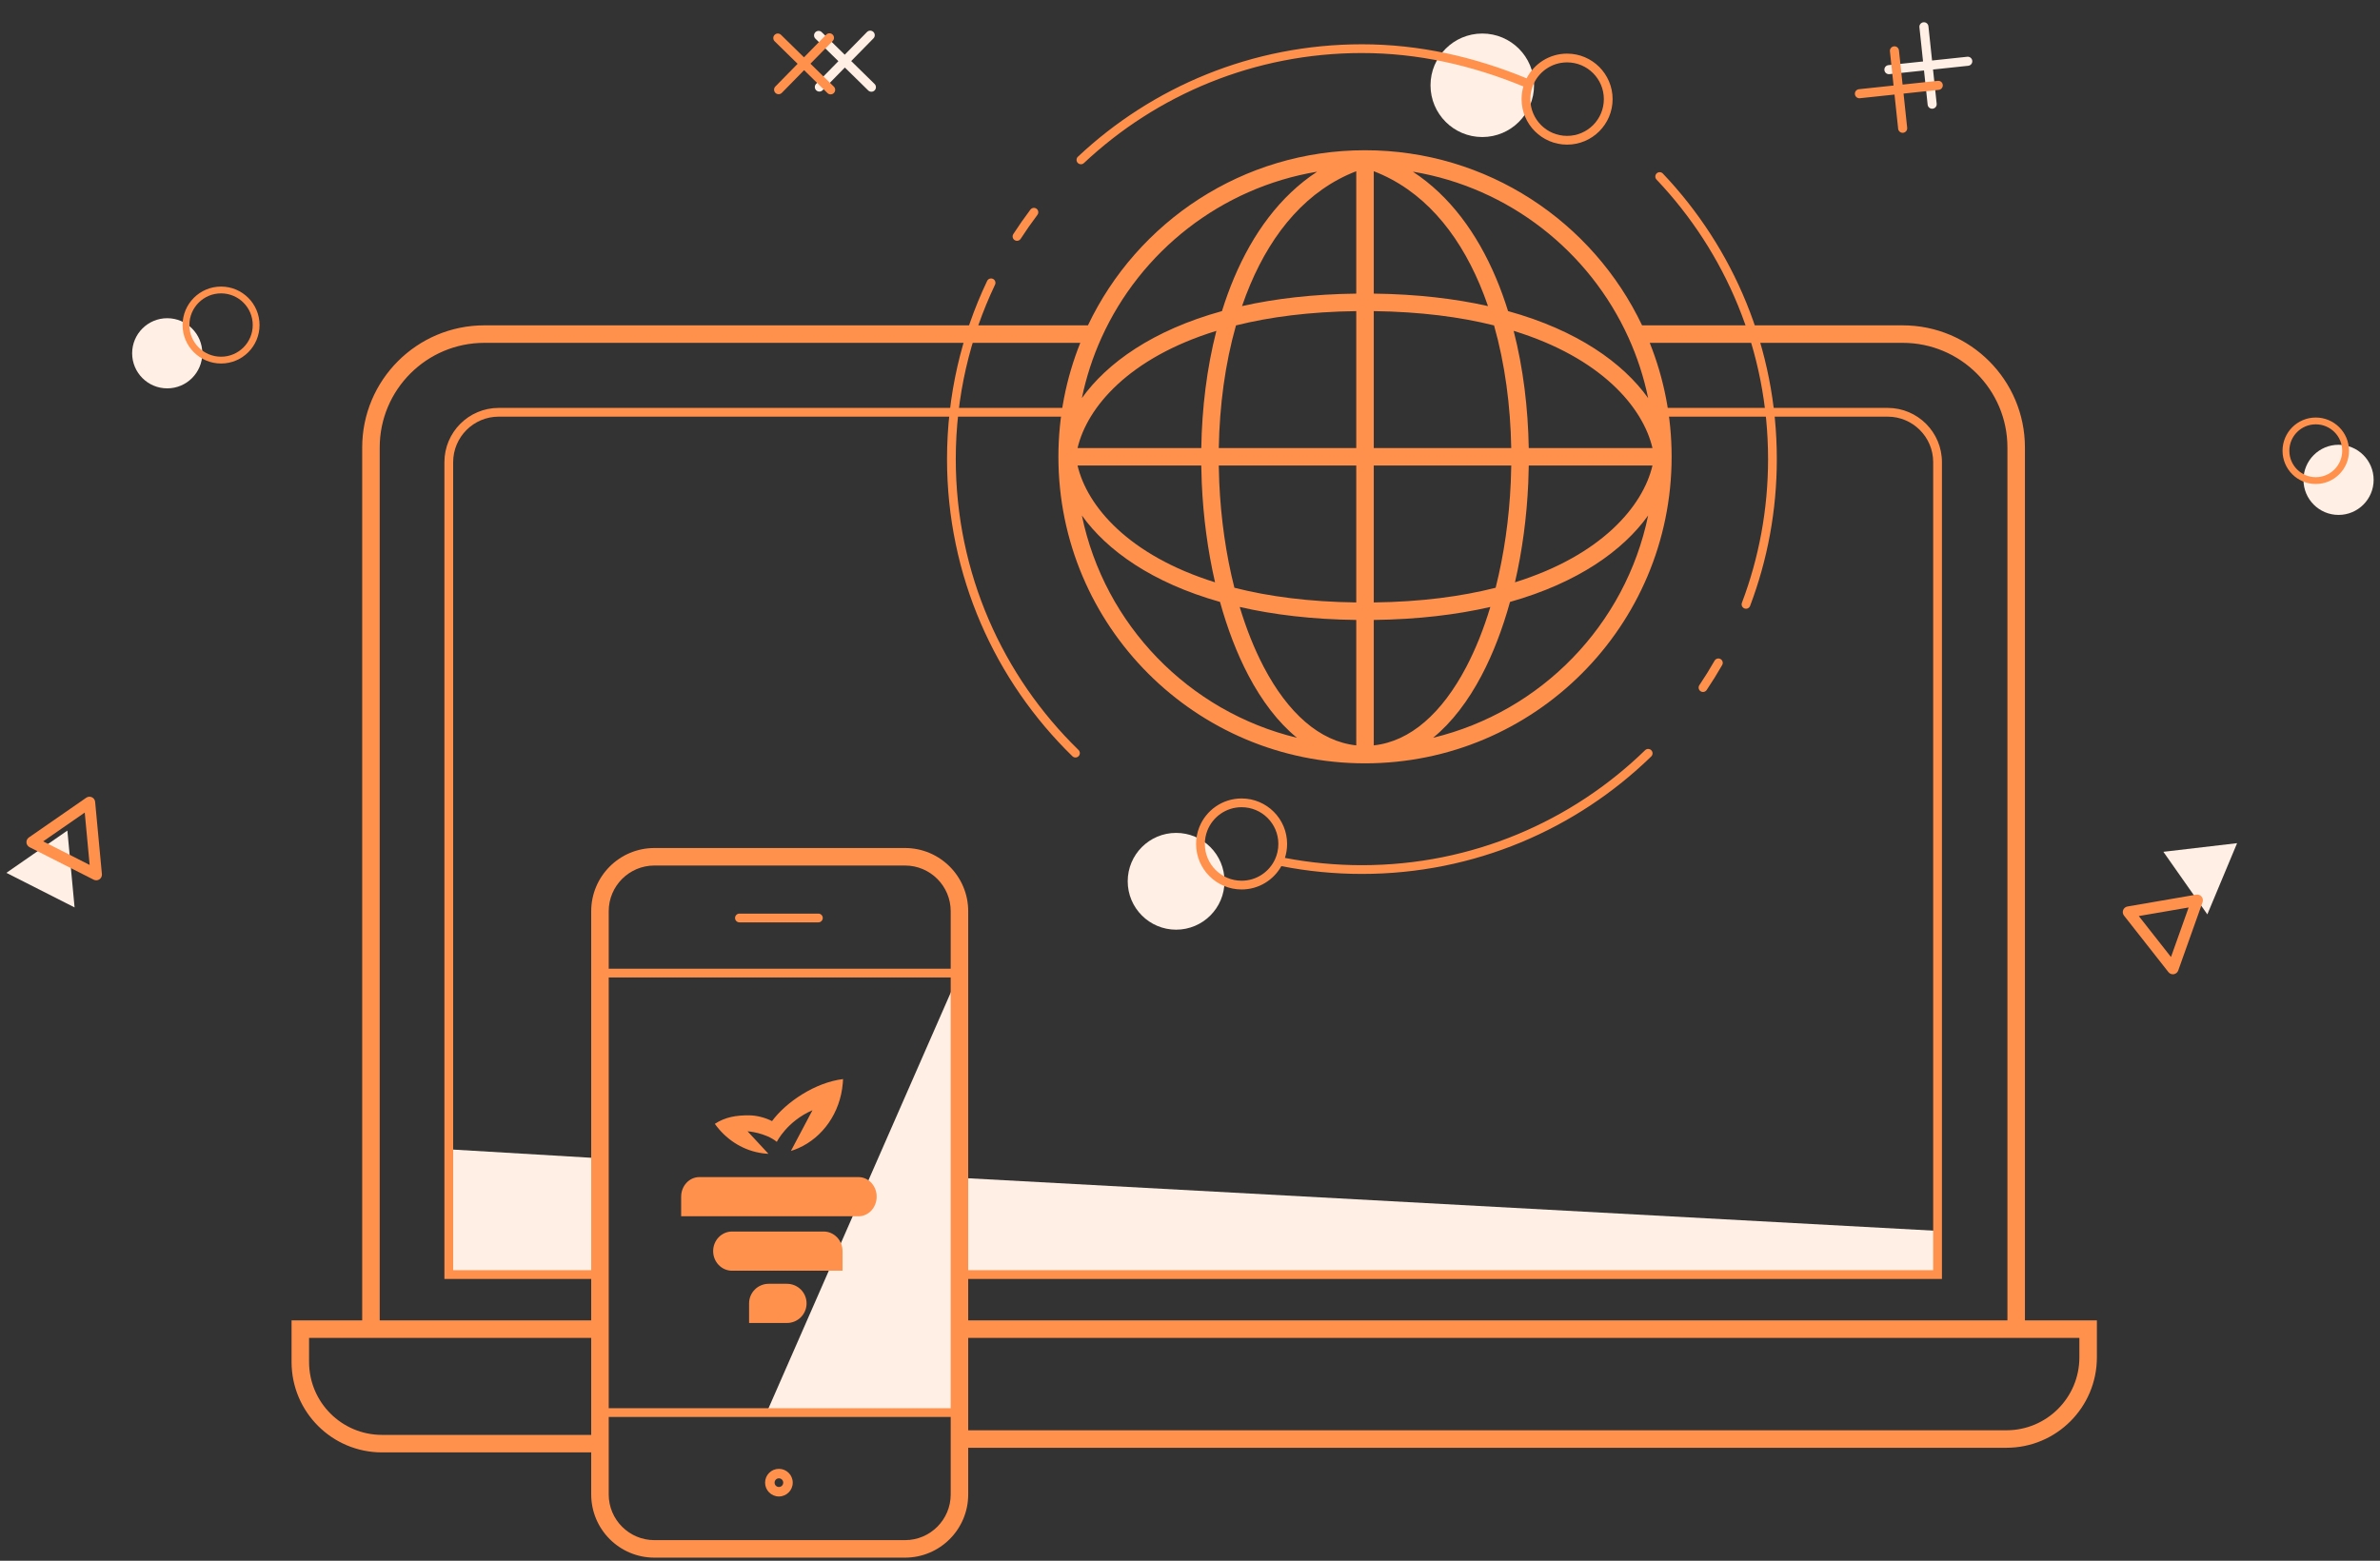 <svg width="340" height="223" viewBox="0 0 340 223" fill="none" xmlns="http://www.w3.org/2000/svg">
<rect x="0" y="0" width="340" height="223" fill="#333333" stroke="none"/>
<path d="M0.91 124.714L9.625 118.675L10.654 129.654L0.91 124.714Z" fill="#FFEFE4"/>
<path fill-rule="evenodd" clip-rule="evenodd" d="M274.778 3.181C275.134 3.144 275.453 3.402 275.491 3.758L276.01 8.644L281.041 8.109C281.397 8.071 281.716 8.329 281.754 8.685C281.792 9.041 281.534 9.361 281.178 9.399L276.147 9.933L276.667 14.819C276.704 15.175 276.447 15.494 276.09 15.532C275.734 15.57 275.415 15.312 275.377 14.956L274.858 10.07L269.913 10.595C269.557 10.633 269.238 10.375 269.2 10.019C269.162 9.663 269.42 9.344 269.776 9.306L274.721 8.781L274.202 3.895C274.164 3.539 274.422 3.219 274.778 3.181Z" fill="#FFEFE4"/>
<path fill-rule="evenodd" clip-rule="evenodd" d="M124.771 4.565C125.027 4.816 125.031 5.226 124.78 5.482L121.601 8.724L124.939 11.997C125.195 12.248 125.199 12.658 124.948 12.914C124.698 13.169 124.287 13.174 124.032 12.923L120.693 9.649L117.515 12.891C117.264 13.147 116.853 13.151 116.598 12.9C116.342 12.649 116.338 12.239 116.589 11.983L119.768 8.742L116.487 5.524C116.231 5.273 116.227 4.863 116.478 4.607C116.728 4.352 117.139 4.348 117.394 4.598L120.675 7.816L123.854 4.574C124.105 4.319 124.515 4.314 124.771 4.565Z" fill="#FFEFE4"/>
<path d="M309.054 121.708L319.585 120.473L315.334 130.648L309.054 121.708Z" fill="#FFEFE4"/>
<path d="M174.93 125.921C174.93 129.739 171.835 132.835 168.016 132.835C164.197 132.835 161.101 129.739 161.101 125.921C161.101 122.102 164.197 119.006 168.016 119.006C171.835 119.006 174.93 122.102 174.93 125.921Z" fill="#FFEFE4"/>
<path d="M219.149 12.186C219.149 16.27 215.839 19.581 211.754 19.581C207.67 19.581 204.359 16.27 204.359 12.186C204.359 8.102 207.67 4.791 211.754 4.791C215.839 4.791 219.149 8.102 219.149 12.186Z" fill="#FFEFE4"/>
<path fill-rule="evenodd" clip-rule="evenodd" d="M63.999 164.211V182.099H85.722V165.5L63.999 164.211ZM137.031 168.285V182.099H276.785V175.869L137.031 168.285Z" fill="#FFEFE4"/>
<path d="M137.031 182.099V168.285V139.058L109.493 201.889H137.031V182.099Z" fill="#FFEFE4"/>
<path fill-rule="evenodd" clip-rule="evenodd" d="M188.166 24.53C174.404 26.823 162.941 35.921 157.359 48.252C156.122 50.983 155.175 53.872 154.554 56.882C158.158 51.847 164.688 47.184 174.567 44.45C175.076 42.816 175.652 41.227 176.299 39.697C178.968 33.381 182.868 27.995 188.166 24.53ZM193.751 24.464C186.822 27.129 181.834 33.025 178.603 40.671C178.182 41.665 177.793 42.687 177.433 43.734C182.171 42.67 187.598 42.029 193.751 41.953V24.464ZM193.751 44.454C187.102 44.538 181.405 45.287 176.569 46.495C175.015 51.97 174.217 57.973 174.113 64.016H193.751V44.454ZM196.253 64.016V44.454C202.902 44.538 208.6 45.287 213.435 46.495C214.989 51.97 215.787 57.973 215.891 64.016H196.253ZM193.751 66.517H174.11C174.121 67.318 174.145 68.119 174.18 68.918C174.411 74.148 175.151 79.275 176.341 83.98C181.225 85.222 186.998 85.994 193.751 86.079V66.517ZM196.253 86.079V66.517H215.895C215.883 67.318 215.86 68.119 215.824 68.918C215.593 74.148 214.853 79.275 213.663 83.98C208.779 85.222 203.007 85.994 196.253 86.079ZM193.751 88.58C187.453 88.502 181.917 87.832 177.1 86.724C178.047 89.859 179.204 92.762 180.553 95.328C183.986 101.855 188.504 105.939 193.751 106.5V88.58ZM185.28 105.415C182.563 103.201 180.24 100.107 178.339 96.492C176.703 93.381 175.346 89.83 174.289 86.005C164.566 83.261 158.124 78.638 154.554 73.652C157.778 89.284 169.837 101.689 185.28 105.415ZM153.937 66.517C155.296 72.319 161.214 79.343 173.579 83.201C172.539 78.698 171.896 73.892 171.681 69.029C171.644 68.194 171.62 67.356 171.608 66.517H153.937ZM171.612 64.016C171.707 58.305 172.403 52.594 173.768 47.274C161.274 51.119 155.303 58.185 153.937 64.016H171.612ZM204.724 105.415C207.442 103.201 209.764 100.107 211.665 96.492C213.301 93.381 214.658 89.83 215.715 86.005C225.439 83.261 231.88 78.638 235.45 73.652C232.226 89.284 220.167 101.689 204.724 105.415ZM235.45 56.882C234.83 53.872 233.882 50.983 232.646 48.252C227.063 35.921 215.601 26.823 201.838 24.53C207.136 27.995 211.036 33.381 213.706 39.697C214.352 41.227 214.928 42.816 215.437 44.45C225.316 47.184 231.847 51.847 235.45 56.882ZM216.236 47.274C217.601 52.594 218.297 58.305 218.393 64.016H236.067C234.701 58.185 228.73 51.119 216.236 47.274ZM236.067 66.517H218.396C218.384 67.356 218.36 68.194 218.323 69.029C218.108 73.892 217.465 78.698 216.425 83.201C228.79 79.343 234.708 72.319 236.067 66.517ZM212.571 43.734C207.833 42.67 202.406 42.029 196.253 41.953V24.464C203.183 27.129 208.17 33.025 211.402 40.671C211.822 41.665 212.211 42.687 212.571 43.734ZM212.904 86.724C208.088 87.832 202.551 88.502 196.253 88.58V106.5C201.501 105.939 206.018 101.855 209.451 95.328C210.8 92.762 211.958 89.859 212.904 86.724ZM155.421 46.486C162.451 31.695 177.531 21.466 195.002 21.466C212.473 21.466 227.553 31.695 234.583 46.486H271.818C281.46 46.486 289.277 54.303 289.277 63.944V188.663H299.556V193.942C299.556 201.078 293.772 206.862 286.636 206.862H138.315V213.53C138.315 218.517 134.272 222.56 129.284 222.56H93.489C88.501 222.56 84.458 218.517 84.458 213.53V207.522H54.573C47.437 207.522 41.652 201.738 41.652 194.602V188.663H51.742V63.944C51.742 54.303 59.559 46.486 69.201 46.486H155.421ZM154.327 48.987H69.201C60.94 48.987 54.244 55.684 54.244 63.944V188.663H84.458V130.197C84.458 125.21 88.501 121.167 93.489 121.167H129.284C134.272 121.167 138.315 125.21 138.315 130.197V188.663H286.775V63.944C286.775 55.684 280.079 48.987 271.818 48.987H235.677C237.694 54.021 238.803 59.516 238.803 65.266C238.803 89.457 219.193 109.067 195.002 109.067C170.812 109.067 151.201 89.457 151.201 65.266C151.201 59.516 152.31 54.021 154.327 48.987ZM138.315 191.164V204.361H286.636C292.39 204.361 297.055 199.696 297.055 193.942V191.164H138.315ZM84.458 191.164H44.154V194.602C44.154 200.356 48.818 205.021 54.573 205.021H84.458V191.164ZM93.489 123.668C89.883 123.668 86.96 126.591 86.96 130.197V213.53C86.96 217.136 89.883 220.059 93.489 220.059H129.284C132.89 220.059 135.814 217.136 135.814 213.53V130.197C135.814 126.591 132.89 123.668 129.284 123.668H93.489Z" fill="#FF914D"/>
<path fill-rule="evenodd" clip-rule="evenodd" d="M71.244 59.532C67.651 59.532 64.738 62.445 64.738 66.038V181.489H85.738C86.083 181.489 86.363 181.769 86.363 182.115C86.363 182.46 86.083 182.74 85.738 182.74H63.487V66.038C63.487 61.754 66.96 58.282 71.244 58.282H153.394C153.74 58.282 154.02 58.562 154.02 58.907C154.02 59.252 153.74 59.532 153.394 59.532H71.244ZM235.953 58.907C235.953 58.562 236.233 58.282 236.578 58.282H269.664C273.948 58.282 277.421 61.754 277.421 66.038V182.74H137.033C136.687 182.74 136.407 182.46 136.407 182.115C136.407 181.769 136.687 181.489 137.033 181.489H276.17V66.038C276.17 62.445 273.257 59.532 269.664 59.532H236.578C236.233 59.532 235.953 59.252 235.953 58.907ZM105.007 131.164C105.007 130.819 105.287 130.539 105.632 130.539H116.913C117.258 130.539 117.538 130.819 117.538 131.164C117.538 131.51 117.258 131.789 116.913 131.789H105.632C105.287 131.789 105.007 131.51 105.007 131.164ZM85.112 139.036C85.112 138.691 85.392 138.411 85.738 138.411H137.033C137.378 138.411 137.658 138.691 137.658 139.036C137.658 139.382 137.378 139.662 137.033 139.662H85.738C85.392 139.662 85.112 139.382 85.112 139.036ZM85.112 201.834C85.112 201.489 85.392 201.209 85.738 201.209H137.033C137.378 201.209 137.658 201.489 137.658 201.834C137.658 202.179 137.378 202.459 137.033 202.459H85.738C85.392 202.459 85.112 202.179 85.112 201.834Z" fill="#FF914D"/>
<path fill-rule="evenodd" clip-rule="evenodd" d="M194.56 7.578C179.195 7.578 165.226 13.549 154.846 23.3C154.594 23.536 154.198 23.524 153.962 23.272C153.725 23.02 153.738 22.624 153.989 22.388C164.593 12.429 178.865 6.327 194.56 6.327C202.738 6.327 210.582 8.103 218.087 11.191C219.166 9.096 221.35 7.662 223.87 7.662C227.461 7.662 230.372 10.573 230.372 14.164C230.372 17.754 227.461 20.665 223.87 20.665C220.28 20.665 217.369 17.754 217.369 14.164C217.369 13.536 217.458 12.929 217.625 12.353C210.244 9.315 202.557 7.578 194.56 7.578ZM223.87 8.913C221.654 8.913 219.757 10.287 218.986 12.231C218.75 12.829 218.62 13.48 218.62 14.164C218.62 17.064 220.97 19.415 223.87 19.415C226.77 19.415 229.121 17.064 229.121 14.164C229.121 11.264 226.77 8.913 223.87 8.913ZM236.667 24.772C236.917 24.534 237.313 24.545 237.551 24.795C247.64 35.422 253.832 49.788 253.832 65.599C253.832 72.982 252.482 80.051 250.014 86.572C249.892 86.895 249.531 87.058 249.208 86.936C248.885 86.814 248.722 86.453 248.844 86.13C251.259 79.748 252.581 72.828 252.581 65.599C252.581 50.121 246.522 36.06 236.644 25.656C236.406 25.406 236.417 25.01 236.667 24.772ZM148.079 29.827C148.355 30.035 148.41 30.427 148.202 30.703C147.365 31.812 146.567 32.953 145.81 34.123C145.623 34.413 145.235 34.496 144.946 34.309C144.656 34.121 144.573 33.734 144.76 33.444C145.533 32.249 146.349 31.083 147.203 29.95C147.411 29.674 147.803 29.619 148.079 29.827ZM141.851 39.848C142.163 39.996 142.296 40.369 142.147 40.681C138.552 48.23 136.539 56.678 136.539 65.599C136.539 81.894 143.256 96.62 154.075 107.16C154.322 107.401 154.327 107.797 154.086 108.044C153.845 108.292 153.449 108.297 153.202 108.056C142.152 97.29 135.289 82.246 135.289 65.599C135.289 56.488 137.344 47.857 141.018 40.143C141.166 39.831 141.54 39.699 141.851 39.848ZM245.793 94.169C246.093 94.34 246.196 94.722 246.025 95.022C245.326 96.241 244.586 97.433 243.805 98.595C243.613 98.882 243.224 98.959 242.937 98.766C242.651 98.573 242.574 98.185 242.767 97.898C243.531 96.76 244.256 95.594 244.939 94.4C245.111 94.101 245.493 93.997 245.793 94.169ZM235.902 107.199C236.143 107.447 236.138 107.843 235.89 108.084C225.214 118.471 210.634 124.87 194.56 124.87C190.623 124.87 186.775 124.486 183.051 123.754C181.94 125.742 179.814 127.089 177.372 127.089C173.781 127.089 170.87 124.178 170.87 120.587C170.87 119.743 171.031 118.936 171.325 118.194C172.277 115.789 174.625 114.086 177.372 114.086C180.962 114.086 183.873 116.997 183.873 120.587C183.873 121.281 183.764 121.951 183.562 122.579C187.123 123.262 190.799 123.62 194.56 123.62C210.295 123.62 224.566 117.357 235.018 107.187C235.266 106.946 235.661 106.952 235.902 107.199ZM177.372 115.336C175.155 115.336 173.258 116.71 172.488 118.655C172.251 119.252 172.121 119.904 172.121 120.587C172.121 123.487 174.472 125.838 177.372 125.838C179.486 125.838 181.309 124.589 182.142 122.785C182.45 122.117 182.622 121.373 182.622 120.587C182.622 117.687 180.271 115.336 177.372 115.336Z" fill="#FF914D"/>
<path d="M339.091 68.562C339.091 71.329 336.847 73.573 334.079 73.573C331.312 73.573 329.068 71.329 329.068 68.562C329.068 65.794 331.312 63.55 334.079 63.55C336.847 63.55 339.091 65.794 339.091 68.562Z" fill="#FFEFE4"/>
<path d="M28.901 50.479C28.901 53.246 26.657 55.49 23.889 55.49C21.122 55.49 18.878 53.246 18.878 50.479C18.878 47.711 21.122 45.467 23.889 45.467C26.657 45.467 28.901 47.711 28.901 50.479Z" fill="#FFEFE4"/>
<path fill-rule="evenodd" clip-rule="evenodd" d="M31.58 41.917C29.081 41.917 27.055 43.943 27.055 46.443C27.055 48.942 29.081 50.968 31.58 50.968C34.079 50.968 36.105 48.942 36.105 46.443C36.105 43.943 34.079 41.917 31.58 41.917ZM26.082 46.443C26.082 43.406 28.543 40.945 31.58 40.945C34.616 40.945 37.078 43.406 37.078 46.443C37.078 49.479 34.616 51.94 31.58 51.94C28.543 51.94 26.082 49.479 26.082 46.443Z" fill="#FF914D"/>
<path fill-rule="evenodd" clip-rule="evenodd" d="M330.825 60.63C328.739 60.63 327.049 62.32 327.049 64.406C327.049 66.491 328.739 68.181 330.825 68.181C332.91 68.181 334.601 66.491 334.601 64.406C334.601 62.32 332.91 60.63 330.825 60.63ZM326.076 64.406C326.076 61.783 328.202 59.657 330.825 59.657C333.447 59.657 335.573 61.783 335.573 64.406C335.573 67.028 333.447 69.154 330.825 69.154C328.202 69.154 326.076 67.028 326.076 64.406Z" fill="#FF914D"/>
<path fill-rule="evenodd" clip-rule="evenodd" d="M270.565 6.621C270.921 6.583 271.241 6.841 271.278 7.197L271.798 12.084L276.828 11.549C277.184 11.511 277.503 11.769 277.541 12.125C277.579 12.481 277.321 12.8 276.965 12.838L271.935 13.373L272.454 18.259C272.492 18.615 272.234 18.934 271.878 18.972C271.522 19.01 271.202 18.752 271.164 18.396L270.645 13.51L265.7 14.035C265.344 14.073 265.025 13.815 264.987 13.459C264.949 13.103 265.207 12.784 265.563 12.746L270.508 12.22L269.989 7.334C269.951 6.978 270.209 6.659 270.565 6.621Z" fill="#FF914D"/>
<path fill-rule="evenodd" clip-rule="evenodd" d="M118.949 4.941C119.204 5.192 119.208 5.602 118.958 5.858L115.779 9.099L119.117 12.373C119.373 12.623 119.377 13.034 119.126 13.29C118.875 13.545 118.465 13.549 118.209 13.299L114.871 10.025L111.692 13.267C111.441 13.522 111.031 13.526 110.775 13.276C110.52 13.025 110.516 12.614 110.766 12.359L113.945 9.117L110.664 5.9C110.408 5.649 110.404 5.239 110.655 4.983C110.906 4.727 111.316 4.723 111.572 4.974L114.853 8.191L118.032 4.95C118.282 4.694 118.693 4.69 118.949 4.941Z" fill="#FF914D"/>
<path fill-rule="evenodd" clip-rule="evenodd" d="M13.126 113.912C13.386 114.033 13.563 114.284 13.59 114.571L14.558 124.896C14.586 125.19 14.451 125.475 14.207 125.641C13.963 125.807 13.648 125.828 13.385 125.694L4.221 121.048C3.967 120.919 3.799 120.665 3.779 120.38C3.76 120.096 3.892 119.822 4.126 119.659L12.322 113.98C12.559 113.816 12.864 113.79 13.126 113.912ZM6.167 120.217L12.807 123.584L12.106 116.102L6.167 120.217Z" fill="#FF914D"/>
<path fill-rule="evenodd" clip-rule="evenodd" d="M314.51 128.106C314.695 128.326 314.75 128.629 314.653 128.9L311.175 138.67C311.076 138.948 310.834 139.15 310.542 139.198C310.251 139.245 309.957 139.131 309.775 138.898L303.426 130.82C303.25 130.596 303.205 130.295 303.307 130.029C303.41 129.762 303.645 129.569 303.926 129.521L313.752 127.829C314.036 127.781 314.324 127.886 314.51 128.106ZM305.541 130.887L310.141 136.742L312.662 129.662L305.541 130.887Z" fill="#FF914D"/>
<path fill-rule="evenodd" clip-rule="evenodd" d="M111.273 211.228C110.931 211.228 110.655 211.505 110.655 211.846C110.655 212.187 110.931 212.464 111.273 212.464C111.614 212.464 111.891 212.187 111.891 211.846C111.891 211.505 111.614 211.228 111.273 211.228ZM111.273 213.821C112.364 213.821 113.248 212.937 113.248 211.846C113.248 210.755 112.364 209.871 111.273 209.871C110.182 209.871 109.298 210.755 109.298 211.846C109.298 212.937 110.182 213.821 111.273 213.821Z" fill="#FF914D"/>
<path d="M114.406 188.212C113.9 188.717 113.198 189.031 112.425 189.031H107.012V186.231C107.012 184.683 108.264 183.432 109.812 183.432H112.422C113.97 183.432 115.225 184.683 115.225 186.231C115.225 187.004 114.911 187.706 114.403 188.212H114.406Z" fill="#FF914D"/>
<path d="M120.363 181.564H104.579C103.087 181.564 101.879 180.307 101.879 178.762C101.879 177.992 102.178 177.29 102.669 176.784C103.156 176.279 103.833 175.963 104.579 175.963H117.659C119.152 175.963 120.363 177.22 120.363 178.762V181.564Z" fill="#FF914D"/>
<path d="M124.478 172.966C124.007 173.471 123.36 173.785 122.642 173.785H97.308V170.985C97.308 169.437 98.47 168.186 99.904 168.186H122.642C124.077 168.186 125.239 169.437 125.239 170.985C125.239 171.758 124.945 172.46 124.478 172.966Z" fill="#FF914D"/>
<path d="M110.292 160.185C109.291 159.671 108.062 159.372 107.031 159.363C105.184 159.346 103.619 159.599 102.118 160.577C103.639 162.703 105.87 164.225 108.469 164.707C108.745 164.759 109.023 164.8 109.305 164.826C109.494 164.843 109.59 164.855 109.778 164.861L106.793 161.64C106.793 161.64 109.337 161.82 110.975 163.15C110.975 163.15 112.386 160.243 116.068 158.629L112.99 164.448C113.353 164.338 113.707 164.207 114.053 164.053C117.497 162.537 120.05 159.038 120.401 154.752C120.416 154.563 120.427 154.371 120.436 154.18C116.443 154.67 112.311 157.455 110.292 160.182V160.185Z" fill="#FF914D"/>
</svg>

